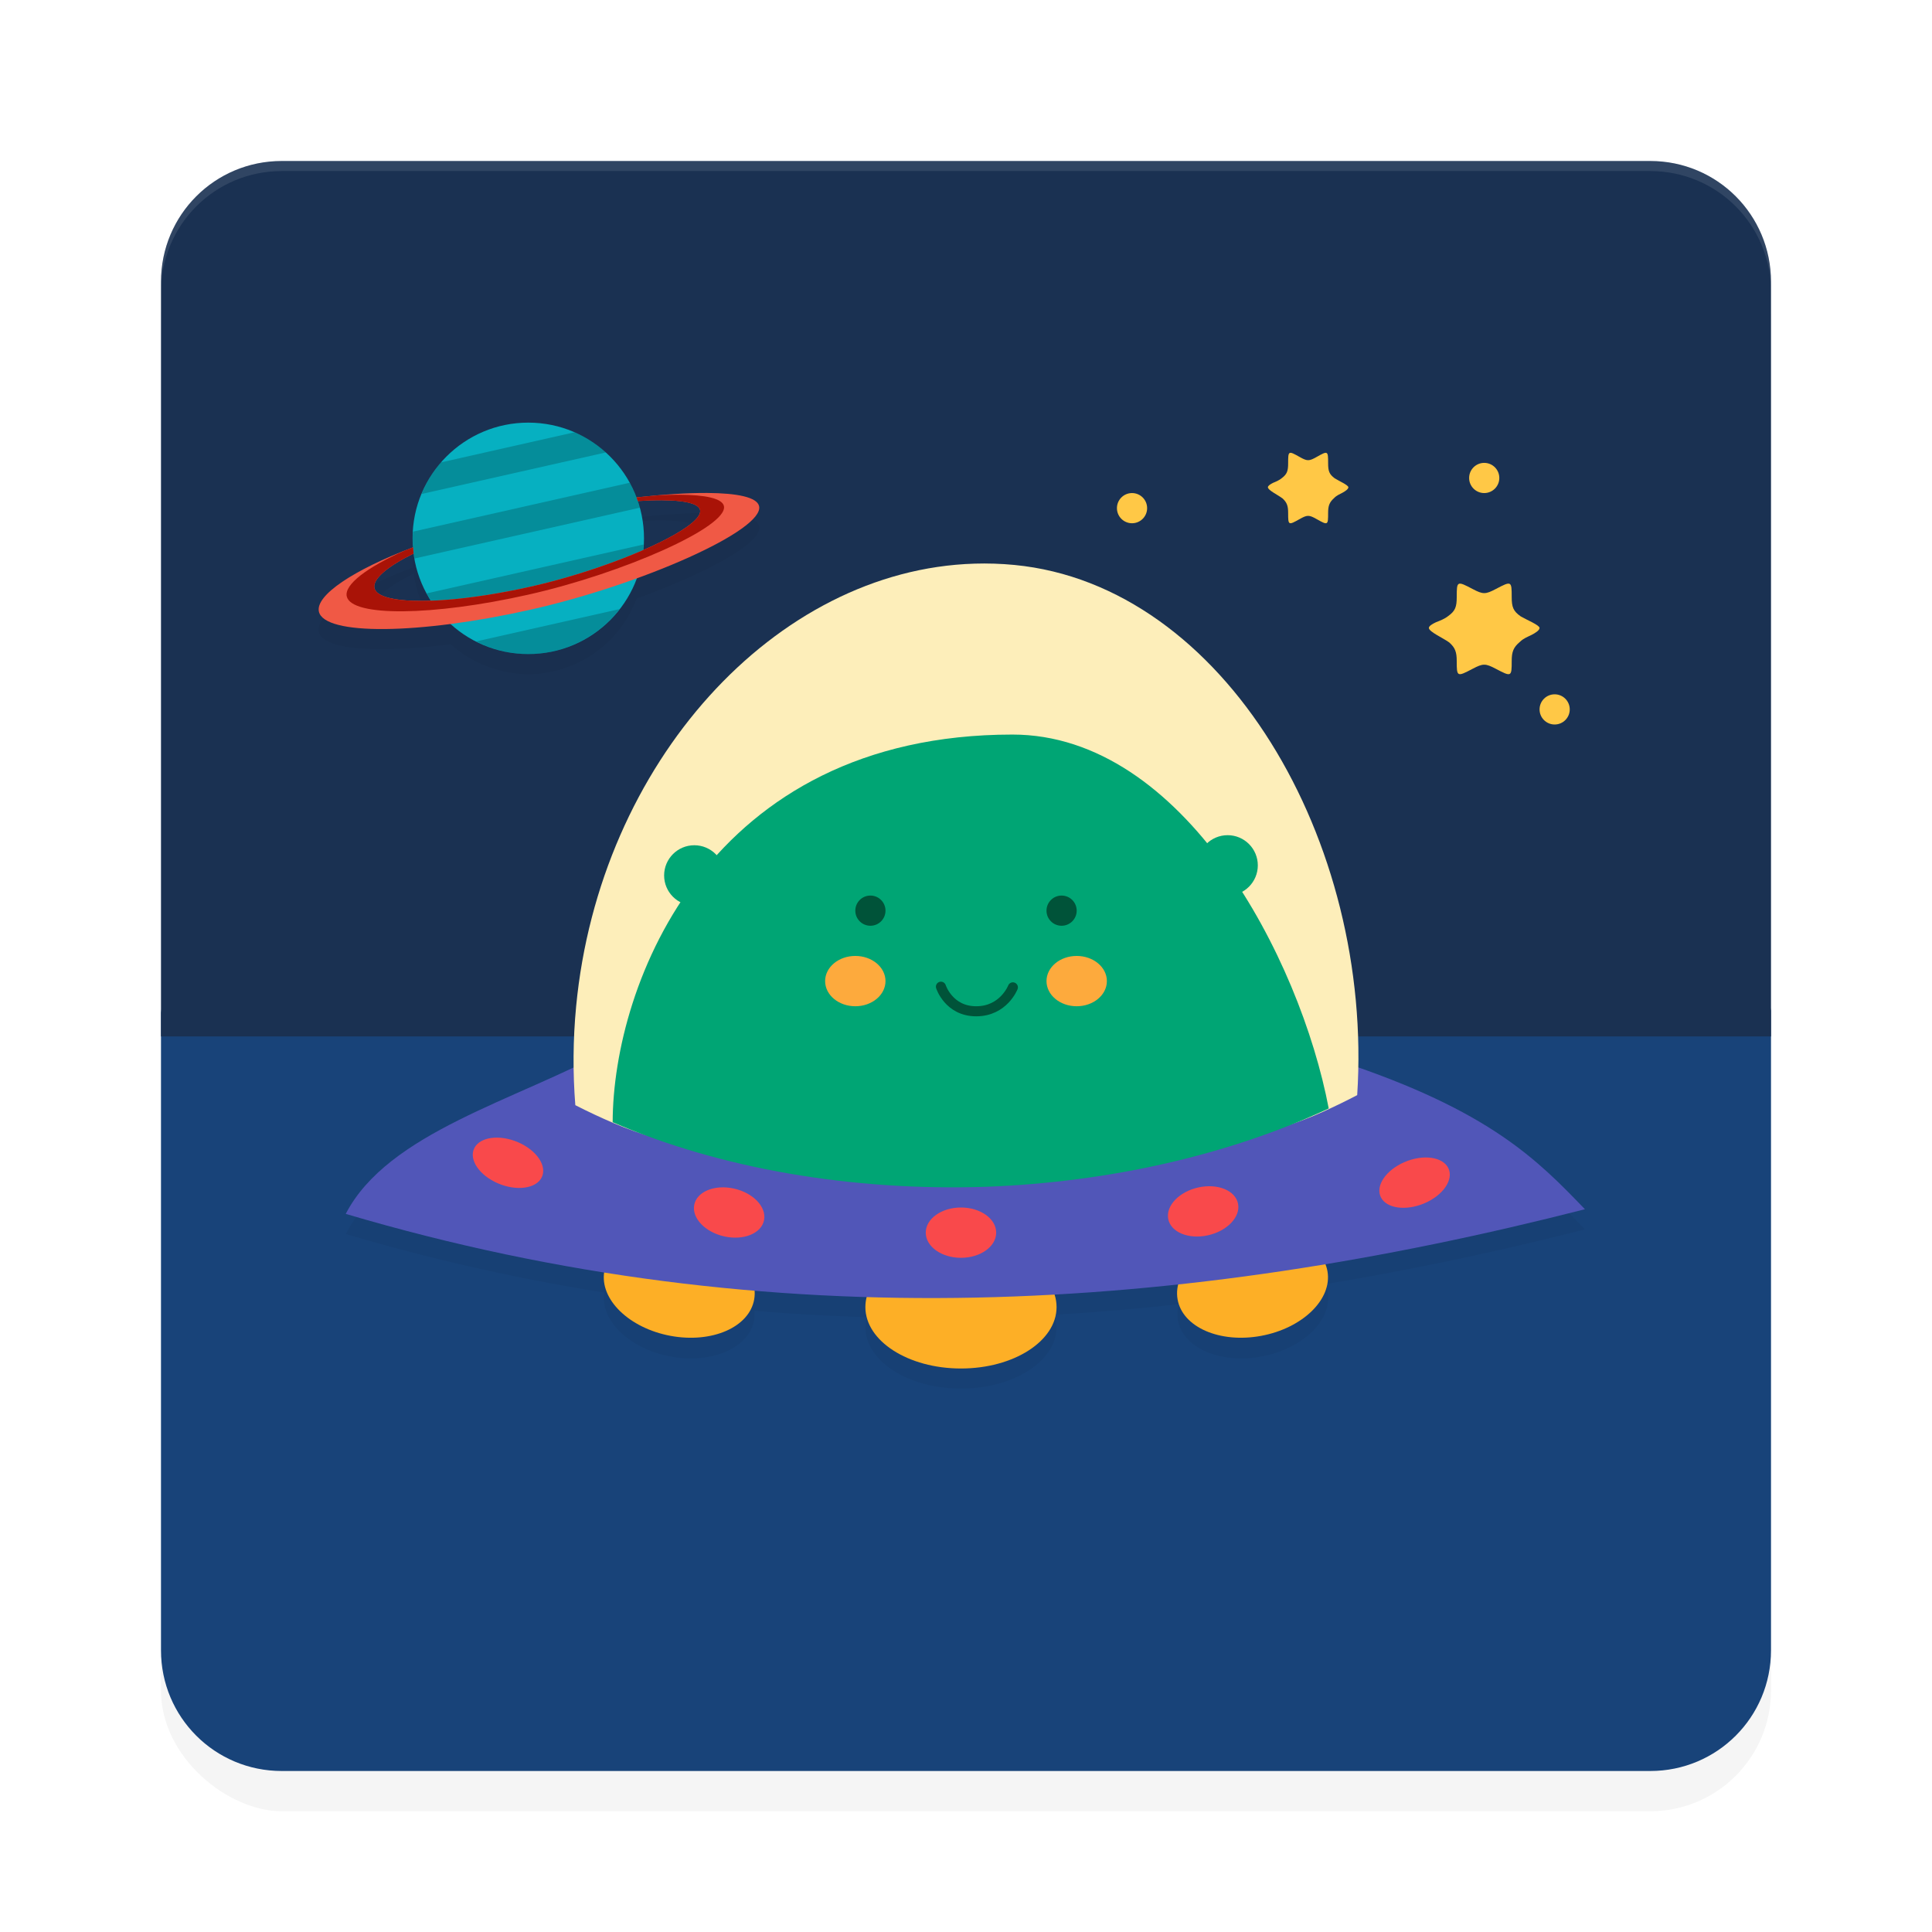 <?xml version="1.0" encoding="UTF-8" standalone="no"?>
<svg
   width="192"
   height="192"
   version="1"
   id="svg28"
   sodipodi:docname="apps_infinity.svg"
   inkscape:version="1.1.1 (1:1.1+202109281949+c3084ef5ed)"
   xmlns:inkscape="http://www.inkscape.org/namespaces/inkscape"
   xmlns:sodipodi="http://sodipodi.sourceforge.net/DTD/sodipodi-0.dtd"
   xmlns="http://www.w3.org/2000/svg"
   xmlns:svg="http://www.w3.org/2000/svg"
   xmlns:rdf="http://www.w3.org/1999/02/22-rdf-syntax-ns#"
   xmlns:cc="http://creativecommons.org/ns#"
   xmlns:dc="http://purl.org/dc/elements/1.1/">
  <defs
     id="defs32">
    <filter
       inkscape:collect="always"
       style="color-interpolation-filters:sRGB"
       id="filter6495"
       x="-0.048"
       y="-0.048"
       width="1.096"
       height="1.096">
      <feGaussianBlur
         inkscape:collect="always"
         stdDeviation="3.2"
         id="feGaussianBlur6497" />
    </filter>
    <filter
       inkscape:collect="always"
       style="color-interpolation-filters:sRGB"
       id="filter54914"
       x="-0.089"
       y="-0.137"
       width="1.178"
       height="1.274">
      <feGaussianBlur
         inkscape:collect="always"
         stdDeviation="4.572"
         id="feGaussianBlur54916" />
    </filter>
    <filter
       inkscape:collect="always"
       style="color-interpolation-filters:sRGB"
       id="filter55066"
       x="-0.085"
       y="-0.161"
       width="1.169"
       height="1.322">
      <feGaussianBlur
         inkscape:collect="always"
         stdDeviation="1.542"
         id="feGaussianBlur55068" />
    </filter>
  </defs>
  <sodipodi:namedview
     pagecolor="#ffffff"
     bordercolor="#666666"
     borderopacity="1"
     objecttolerance="10"
     gridtolerance="10"
     guidetolerance="10"
     inkscape:pageopacity="0"
     inkscape:pageshadow="2"
     inkscape:window-width="1920"
     inkscape:window-height="1022"
     id="namedview30"
     showgrid="false"
     inkscape:zoom="3.06"
     inkscape:cx="91.830065"
     inkscape:cy="84.313725"
     inkscape:window-x="0"
     inkscape:window-y="34"
     inkscape:window-maximized="1"
     inkscape:current-layer="svg28"
     inkscape:pagecheckerboard="0"
     inkscape:snap-global="true"
     showguides="false"
     inkscape:snap-bbox="true"
     inkscape:snap-bbox-midpoints="true">
    <inkscape:grid
       type="xygrid"
       id="grid841" />
  </sodipodi:namedview>
  <rect
     id="rect6457"
     transform="matrix(0,-1,-1,0,0,0)"
     ry="12"
     rx="12"
     y="-176"
     x="-180"
     height="160"
     width="160"
     style="opacity:0.2;fill:#000000;fill-opacity:1;stroke-width:4;filter:url(#filter6495)" />
  <path
     id="rect2"
     style="fill:#184379;stroke-width:4"
     transform="matrix(0,-1,-1,0,0,0)"
     d="m -164,-176 h 63.549 l 64.571,12.367 c 6.529,1.251 9.753,2.268 9.494,8.911 l -4.575,117.358 c -0.259,6.643 2.699,10.39 -3.874,11.386 L -100.654,-16 H -164 c -6.648,0 -12,-5.352 -12,-12 v -136 c 0,-6.648 5.352,-12 12,-12 z"
     sodipodi:nodetypes="scsssscssss" />
  <path
     id="rect44860"
     style="opacity:1;fill:#1a3152;fill-opacity:1;stroke:none;stroke-width:10;stroke-linecap:round;stroke-linejoin:round;stroke-opacity:1"
     d="M 28 16 C 21.352 16 16 21.352 16 28 L 16 103 L 176 103 L 176 28 C 176 21.352 170.648 16 164 16 L 28 16 z " />
  <path
     id="circle55021"
     style="opacity:0.2;fill:#000000;fill-opacity:1;stroke-width:10.34;stroke-linecap:round;stroke-linejoin:round;filter:url(#filter55066)"
     d="m 52.5,44 a 11.5,11.5 0 0 0 -8.676,3.953 11.5,11.5 0 0 0 -0.127,0.164 11.5,11.5 0 0 0 -0.713,0.955 11.5,11.5 0 0 0 -0.4,0.654 11.5,11.5 0 0 0 -0.26,0.475 11.5,11.5 0 0 0 -0.422,0.891 11.5,11.5 0 0 0 -0.854,3.74 A 11.5,11.5 0 0 0 41,55.5 a 11.5,11.5 0 0 0 0.09,1.25 11.5,11.5 0 0 0 0.107,0.754 11.5,11.5 0 0 0 1.219,3.463 11.5,11.5 0 0 0 0.398,0.727 c -0.069,0.002 -0.147,0.01 -0.215,0.012 -1.649,0.046 -3.005,-0.05 -3.945,-0.289 -0.209,-0.053 -0.398,-0.112 -0.564,-0.18 -0.375,-0.152 -0.641,-0.339 -0.781,-0.562 -0.047,-0.075 -0.079,-0.154 -0.098,-0.236 -0.019,-0.083 -0.022,-0.169 -0.012,-0.258 0.031,-0.266 0.189,-0.558 0.461,-0.869 0.121,-0.138 0.265,-0.281 0.43,-0.426 0.672,-0.591 1.707,-1.231 3.012,-1.873 -0.026,-0.202 -0.049,-0.405 -0.064,-0.609 -1.51e-4,-0.002 1.51e-4,-0.004 0,-0.006 -5.923,2.239 -9.71,4.772 -9.348,6.387 0.4,1.782 5.775,2.181 13.098,1.227 a 11.5,11.5 0 0 0 2.541,1.734 11.5,11.5 0 0 0 1.051,0.461 11.5,11.5 0 0 0 0.355,0.133 11.5,11.5 0 0 0 0.922,0.281 11.5,11.5 0 0 0 0.631,0.139 11.5,11.5 0 0 0 0.766,0.139 A 11.5,11.5 0 0 0 52.5,67 a 11.5,11.5 0 0 0 1.529,-0.109 11.5,11.5 0 0 0 0.879,-0.176 11.5,11.5 0 0 0 0.625,-0.137 11.5,11.5 0 0 0 0.984,-0.334 11.5,11.5 0 0 0 0.443,-0.166 11.5,11.5 0 0 0 1.02,-0.502 11.5,11.5 0 0 0 0.328,-0.18 11.5,11.5 0 0 0 1.014,-0.674 11.5,11.5 0 0 0 0.209,-0.158 11.5,11.5 0 0 0 0.996,-0.869 11.5,11.5 0 0 0 0.092,-0.092 11.5,11.5 0 0 0 0.941,-1.066 11.5,11.5 0 0 0 0.002,-0.002 11.5,11.5 0 0 0 1.693,-3.051 c 7.036,-2.55 12.545,-5.567 12.182,-7.184 -0.201,-0.893 -2.171,-1.291 -5.141,-1.311 -1.977,-0.013 -4.405,0.149 -7.039,0.439 5.11e-4,0.001 0.001,0.003 0.002,0.004 0.02,0.053 0.038,0.107 0.057,0.16 a 11.5,11.5 0 0 0 -0.158,-0.408 11.5,11.5 0 0 0 -0.572,-1.207 11.5,11.5 0 0 0 -0.002,-0.004 11.5,11.5 0 0 0 -2.379,-3.012 11.5,11.5 0 0 0 -0.01,-0.008 11.5,11.5 0 0 0 -0.932,-0.752 11.5,11.5 0 0 0 -0.055,-0.039 11.5,11.5 0 0 0 -0.996,-0.641 11.5,11.5 0 0 0 -0.012,-0.008 11.5,11.5 0 0 0 -0.014,-0.006 A 11.5,11.5 0 0 0 57.094,44.961 11.5,11.5 0 0 0 52.5,44 Z m 10.844,7.672 c 0.014,0.041 0.029,0.082 0.043,0.123 0.853,-0.052 1.665,-0.087 2.381,-0.082 1.03,0.007 1.897,0.076 2.543,0.215 0.215,0.046 0.406,0.1 0.57,0.162 0.131,0.05 0.246,0.106 0.342,0.166 0.192,0.121 0.311,0.263 0.348,0.428 0.074,0.33 -0.183,0.74 -0.703,1.199 -0.173,0.153 -0.376,0.312 -0.605,0.475 -0.688,0.489 -1.618,1.018 -2.721,1.559 -0.505,0.247 -1.054,0.499 -1.625,0.748 a 11.5,11.5 0 0 0 0.039,-0.533 11.5,11.5 0 0 0 0.002,-0.02 A 11.5,11.5 0 0 0 64,55.5 a 11.5,11.5 0 0 0 -0.414,-3.047 11.5,11.5 0 0 0 -0.002,-0.006 11.5,11.5 0 0 0 -0.24,-0.775 z" />
  <path
     id="ellipse54803"
     style="opacity:0.2;fill:#000000;fill-opacity:1;stroke-width:25.896;stroke-linecap:round;stroke-linejoin:round;filter:url(#filter54914)"
     d="M 96.834,58.016 C 77.051,58.617 59.565,77.825 57.256,102.008 c -0.196,2.05 -0.263,4.074 -0.238,6.074 -8.765,4.147 -18.98,7.453 -22.658,14.553 8.639,2.559 17.198,4.469 25.688,5.82 a 7.578,5.095 11.172 0 0 6.586,6.357 7.578,5.095 11.172 0 0 8.316,-3.635 7.578,5.095 11.172 0 0 0.021,-0.912 c 3.737,0.313 7.462,0.524 11.174,0.635 A 9.5,6.104 0 0 0 86,131.896 9.5,6.104 0 0 0 95.5,138 a 9.5,6.104 0 0 0 9.5,-6.104 9.5,6.104 0 0 0 -0.201,-1.242 c 4.13,-0.229 8.242,-0.596 12.346,-1.039 a 5.095,7.578 78.828 0 0 -0.094,1.562 5.095,7.578 78.828 0 0 8.316,3.635 5.095,7.578 78.828 0 0 6.582,-6.41 5.095,7.578 78.828 0 0 -0.246,-0.785 c 8.649,-1.434 17.25,-3.257 25.807,-5.443 -4.522,-4.696 -9.106,-9.394 -22.525,-14.09 0.433,-24.295 -14.046,-47.988 -34.166,-49.937 -1.335,-0.129 -2.665,-0.171 -3.984,-0.131 z" />
  <ellipse
     style="opacity:1;fill:#fdaf26;fill-opacity:1;stroke-width:25.896;stroke-linecap:round;stroke-linejoin:round"
     id="ellipse2869"
     cx="95.5"
     cy="129.896"
     rx="9.5"
     ry="6.104" />
  <path
     id="rect6416"
     style="opacity:0.1;fill:#ffffff;fill-opacity:1;stroke-width:4"
     d="m 28,16 c -6.648,0 -12,5.352 -12,12 v 1 c 0,-6.648 5.352,-12 12,-12 h 136 c 6.648,0 12,5.352 12,12 v -1 c 0,-6.648 -5.352,-12 -12,-12 z" />
  <g
     id="g54801">
    <circle
       style="opacity:1;fill:#ffc846;fill-opacity:1;stroke:none;stroke-width:0.927;stroke-linecap:round;stroke-linejoin:round;stroke-miterlimit:4;stroke-dasharray:none;stroke-opacity:1"
       id="path53920"
       cx="147.5"
       cy="47.5"
       r="1.5" />
    <path
       style="fill:#ffc846;fill-opacity:1;stroke-width:0.296"
       d="m 129.163,51.583 c 0.751,-0.423 0.924,-0.423 1.675,0 1.129,0.636 1.149,0.625 1.149,-0.599 0,-0.711 0.117,-1.058 0.597,-1.488 0.255,-0.268 0.558,-0.382 0.829,-0.528 C 133.689,48.819 134,48.609 134,48.423 c -0.016,-0.222 -0.92,-0.613 -1.361,-0.89 -0.542,-0.406 -0.652,-0.719 -0.652,-1.496 0,-1.248 -0.018,-1.258 -1.149,-0.621 -0.751,0.423 -0.924,0.423 -1.675,0 -1.131,-0.637 -1.149,-0.627 -1.149,0.621 0,0.758 -0.105,1.075 -0.614,1.467 -0.282,0.238 -0.599,0.359 -0.891,0.483 -0.253,0.125 -0.508,0.288 -0.508,0.435 0.007,0.3 0.993,0.757 1.468,1.12 0.437,0.409 0.545,0.756 0.545,1.441 0,1.225 0.02,1.235 1.149,0.599 z"
       id="path53780"
       sodipodi:nodetypes="sssccccssssccccss" />
    <circle
       style="opacity:1;fill:#ffc846;fill-opacity:1;stroke:none;stroke-width:0.927;stroke-linecap:round;stroke-linejoin:round;stroke-miterlimit:4;stroke-dasharray:none;stroke-opacity:1"
       id="circle54026"
       cx="112.5"
       cy="50.5"
       r="1.5" />
    <path
       style="fill:#ffc846;fill-opacity:1;stroke-width:0.394"
       d="m 146.349,66.464 c 1.032,-0.544 1.271,-0.544 2.303,0 1.553,0.818 1.58,0.804 1.58,-0.77 0,-0.914 0.161,-1.361 0.822,-1.913 0.351,-0.345 0.767,-0.491 1.14,-0.679 C 152.573,62.91 153,62.641 153,62.401 c -0.022,-0.286 -1.265,-0.789 -1.871,-1.144 -0.745,-0.522 -0.897,-0.925 -0.897,-1.924 0,-1.604 -0.025,-1.617 -1.58,-0.798 -1.032,0.544 -1.271,0.544 -2.303,0 -1.555,-0.819 -1.58,-0.806 -1.58,0.798 0,0.975 -0.144,1.383 -0.844,1.886 -0.387,0.305 -0.824,0.462 -1.225,0.621 C 142.351,62.003 142,62.212 142,62.401 c 0.009,0.386 1.366,0.973 2.018,1.44 0.601,0.525 0.75,0.972 0.75,1.852 0,1.574 0.028,1.588 1.58,0.77 z"
       id="path4770"
       sodipodi:nodetypes="sssccccssssccccss" />
    <circle
       style="opacity:1;fill:#ffc846;fill-opacity:1;stroke:none;stroke-width:0.927;stroke-linecap:round;stroke-linejoin:round;stroke-miterlimit:4;stroke-dasharray:none;stroke-opacity:1"
       id="circle54024"
       cx="154.5"
       cy="70.5"
       r="1.5" />
  </g>
  <ellipse
     style="opacity:1;fill:#fdaf26;fill-opacity:1;stroke-width:21.133;stroke-linecap:round;stroke-linejoin:round"
     id="ellipse2871"
     cx="88.261"
     cy="113.283"
     rx="7.578"
     ry="5.096"
     transform="matrix(0.983,0.183,-0.17,0.985,0,0)" />
  <ellipse
     style="opacity:1;fill:#fdaf26;fill-opacity:1;stroke-width:21.133;stroke-linecap:round;stroke-linejoin:round"
     id="ellipse2873"
     cx="-100.957"
     cy="148.436"
     rx="7.578"
     ry="5.096"
     transform="matrix(-0.983,0.183,0.17,0.985,0,0)" />
  <path
     id="rect1553"
     style="opacity:1;fill:#5156b8;fill-opacity:1;stroke-width:10;stroke-linecap:round;stroke-linejoin:round"
     d="m 60.681,104.229 72.507,1.236 c 14.839,4.903 19.601,9.805 24.321,14.708 -39.813,10.172 -80.522,13.088 -123.15,0.461 4.207,-8.12 16.964,-11.276 26.322,-16.405 z"
     sodipodi:nodetypes="ccccc" />
  <path
     id="path1099"
     style="opacity:1;fill:#fdeeba;fill-opacity:1;stroke-width:11.768;stroke-linecap:round;stroke-linejoin:round"
     d="m 96.835,56.015 c -19.783,0.601 -37.269,19.81 -39.579,43.993 -0.319,3.341 -0.333,6.627 -0.081,9.822 1.24,0.635 2.522,1.235 3.841,1.799 10.597,4.533 23.937,3.763 37.316,3.291 12.088,-0.427 23.456,-0.035 33.203,-4.459 1.141,-0.518 2.256,-1.061 3.342,-1.628 1.63,-25.227 -13.18,-50.665 -34.059,-52.688 -1.335,-0.129 -2.665,-0.171 -3.984,-0.131 z"
     sodipodi:nodetypes="sscssscss" />
  <ellipse
     style="opacity:1;fill:#f9494b;fill-opacity:1;stroke-width:10.06;stroke-linecap:round;stroke-linejoin:round"
     id="path2773"
     cx="95.5"
     cy="122.5"
     rx="3.5"
     ry="2.5" />
  <ellipse
     style="opacity:1;fill:#f9494b;fill-opacity:1;stroke-width:9.984;stroke-linecap:round;stroke-linejoin:round"
     id="ellipse2855"
     cx="94.226"
     cy="143.272"
     rx="3.551"
     ry="2.427"
     transform="matrix(0.977,-0.214,0.192,0.981,0,0)" />
  <ellipse
     style="opacity:1;fill:#f9494b;fill-opacity:1;stroke-width:9.798;stroke-linecap:round;stroke-linejoin:round"
     id="ellipse2857"
     cx="74.816"
     cy="163.606"
     rx="3.651"
     ry="2.273"
     transform="matrix(0.919,-0.395,0.439,0.899,0,0)" />
  <ellipse
     style="opacity:1;fill:#f9494b;fill-opacity:1;stroke-width:9.984;stroke-linecap:round;stroke-linejoin:round"
     id="ellipse2859"
     cx="-94.265"
     cy="102.267"
     rx="3.551"
     ry="2.427"
     transform="matrix(-0.977,-0.214,-0.192,0.981,0,0)" />
  <ellipse
     style="opacity:1;fill:#f9494b;fill-opacity:1;stroke-width:9.798;stroke-linecap:round;stroke-linejoin:round"
     id="ellipse2861"
     cx="-96.154"
     cy="86.291"
     rx="3.651"
     ry="2.273"
     transform="matrix(-0.919,-0.395,-0.439,0.899,0,0)" />
  <path
     id="path2897"
     style="opacity:1;fill:#00a574;fill-opacity:1;stroke-width:10.036;stroke-linecap:round;stroke-linejoin:round"
     d="m 100.618,73 c -30.16,0 -39.695,24.737 -39.732,38.524 10.648,4.605 23.732,6.866 37.131,6.417 12.284,-0.463 24.172,-3.182 34.03,-7.782 C 129.202,95.188 117.611,73 100.618,73 Z"
     sodipodi:nodetypes="scccs" />
  <circle
     style="opacity:1;fill:#00a574;fill-opacity:1;stroke-width:9.795;stroke-linecap:round;stroke-linejoin:round"
     id="path3141"
     cx="69"
     cy="87"
     r="3" />
  <circle
     style="opacity:1;fill:#00a574;fill-opacity:1;stroke-width:9.795;stroke-linecap:round;stroke-linejoin:round"
     id="circle3223"
     cx="122"
     cy="86"
     r="3" />
  <ellipse
     style="opacity:1;fill:#fdaa3d;fill-opacity:1;stroke-width:8.942;stroke-linecap:round;stroke-linejoin:round"
     id="circle3225"
     cx="107"
     cy="97.5"
     rx="3"
     ry="2.5" />
  <ellipse
     style="opacity:1;fill:#fdaa3d;fill-opacity:1;stroke-width:8.942;stroke-linecap:round;stroke-linejoin:round"
     id="circle3245"
     cx="85"
     cy="97.5"
     rx="3"
     ry="2.5" />
  <circle
     style="opacity:1;fill:#005339;fill-opacity:1;stroke-width:4.898;stroke-linecap:round;stroke-linejoin:round"
     id="circle3247"
     cx="86.5"
     cy="90.5"
     r="1.5" />
  <circle
     style="opacity:1;fill:#005339;fill-opacity:1;stroke-width:4.898;stroke-linecap:round;stroke-linejoin:round"
     id="circle3249"
     cx="105.5"
     cy="90.5"
     r="1.5" />
  <path
     style="fill:none;stroke:#005339;stroke-width:1;stroke-linecap:round;stroke-linejoin:round;stroke-miterlimit:4;stroke-dasharray:none;stroke-opacity:1"
     d="m 93.509,98.057 c 0,0 0.78,2.443 3.505,2.443 2.725,0 3.644,-2.378 3.644,-2.378"
     id="path3284"
     sodipodi:nodetypes="czc" />
  <circle
     style="fill:#06b0c1;fill-opacity:1;stroke-width:10.34;stroke-linecap:round;stroke-linejoin:round"
     id="path3510"
     cx="52.5"
     cy="53.5"
     r="11.5" />
  <path
     id="rect4203"
     style="opacity:0.2;fill:#000000;stroke-width:9.95;stroke-linecap:round;stroke-linejoin:round"
     d="m 57.094,42.961 -13.27,2.992 a 11.5,11.5 0 0 0 -1.922,3.139 L 60.205,44.963 A 11.5,11.5 0 0 0 57.094,42.961 Z m 5.49,5.014 -21.535,4.857 A 11.5,11.5 0 0 0 41,53.5 a 11.5,11.5 0 0 0 0.197,2.004 l 22.389,-5.051 a 11.5,11.5 0 0 0 -1.002,-2.479 z m 1.373,6.137 -21.541,4.855 a 11.5,11.5 0 0 0 1.66,2.332 l 19.387,-4.371 a 11.5,11.5 0 0 0 0.494,-2.816 z M 61.562,60.535 47.328,63.744 A 11.5,11.5 0 0 0 52.5,65 11.5,11.5 0 0 0 61.562,60.535 Z" />
  <path
     id="path3636"
     style="fill:#f05945;fill-opacity:1;stroke-width:10;stroke-linecap:round;stroke-linejoin:round"
     d="m 70.297,48.99 c -1.977,-0.013 -4.405,0.149 -7.039,0.439 0.046,0.12 0.087,0.243 0.129,0.365 0.853,-0.052 1.665,-0.087 2.381,-0.082 1.373,0.009 2.457,0.128 3.113,0.377 0.131,0.05 0.246,0.106 0.342,0.166 0.192,0.121 0.311,0.263 0.348,0.428 0.074,0.33 -0.183,0.74 -0.703,1.199 -0.173,0.153 -0.376,0.312 -0.605,0.475 -2.754,1.957 -9.363,4.558 -15.506,5.938 -6.142,1.38 -11.593,1.76 -14.102,1.121 -0.209,-0.053 -0.398,-0.112 -0.564,-0.18 -0.501,-0.202 -0.805,-0.469 -0.879,-0.799 -0.074,-0.33 0.086,-0.712 0.449,-1.127 0.121,-0.138 0.265,-0.281 0.43,-0.426 0.672,-0.591 1.707,-1.231 3.012,-1.873 -0.027,-0.204 -0.049,-0.409 -0.064,-0.615 -5.923,2.239 -9.71,4.772 -9.348,6.387 0.535,2.381 9.945,2.295 21.018,-0.191 C 63.779,58.105 75.972,52.682 75.438,50.301 75.237,49.408 73.267,49.01 70.297,48.99 Z" />
  <path
     id="path4135"
     style="fill:#a91307;fill-opacity:1;stroke-width:8.567;stroke-linecap:round;stroke-linejoin:round"
     d="m 67.535,49.164 c -0.648,-0.004 -1.367,0.02 -2.115,0.057 -0.698,0.059 -1.424,0.132 -2.16,0.213 0.045,0.119 0.086,0.24 0.127,0.361 0.853,-0.052 1.665,-0.087 2.381,-0.082 1.373,0.009 2.457,0.128 3.113,0.377 0.131,0.05 0.246,0.106 0.342,0.166 0.192,0.121 0.311,0.263 0.348,0.428 0.074,0.33 -0.183,0.74 -0.703,1.199 -0.173,0.153 -0.376,0.312 -0.605,0.475 -2.754,1.957 -9.363,4.558 -15.506,5.938 -6.142,1.38 -11.593,1.76 -14.102,1.121 -0.209,-0.053 -0.398,-0.112 -0.564,-0.18 -0.501,-0.202 -0.805,-0.469 -0.879,-0.799 -0.074,-0.33 0.086,-0.712 0.449,-1.127 0.121,-0.138 0.265,-0.281 0.43,-0.426 0.672,-0.591 1.707,-1.231 3.012,-1.873 -0.026,-0.202 -0.049,-0.405 -0.064,-0.609 -0.288,0.109 -0.576,0.218 -0.854,0.328 -3.735,1.658 -5.986,3.375 -5.725,4.537 0.458,2.04 8.522,1.966 18.008,-0.164 9.486,-2.13 19.931,-6.777 19.473,-8.816 -0.172,-0.765 -1.86,-1.106 -4.404,-1.123 z" />
</svg>
